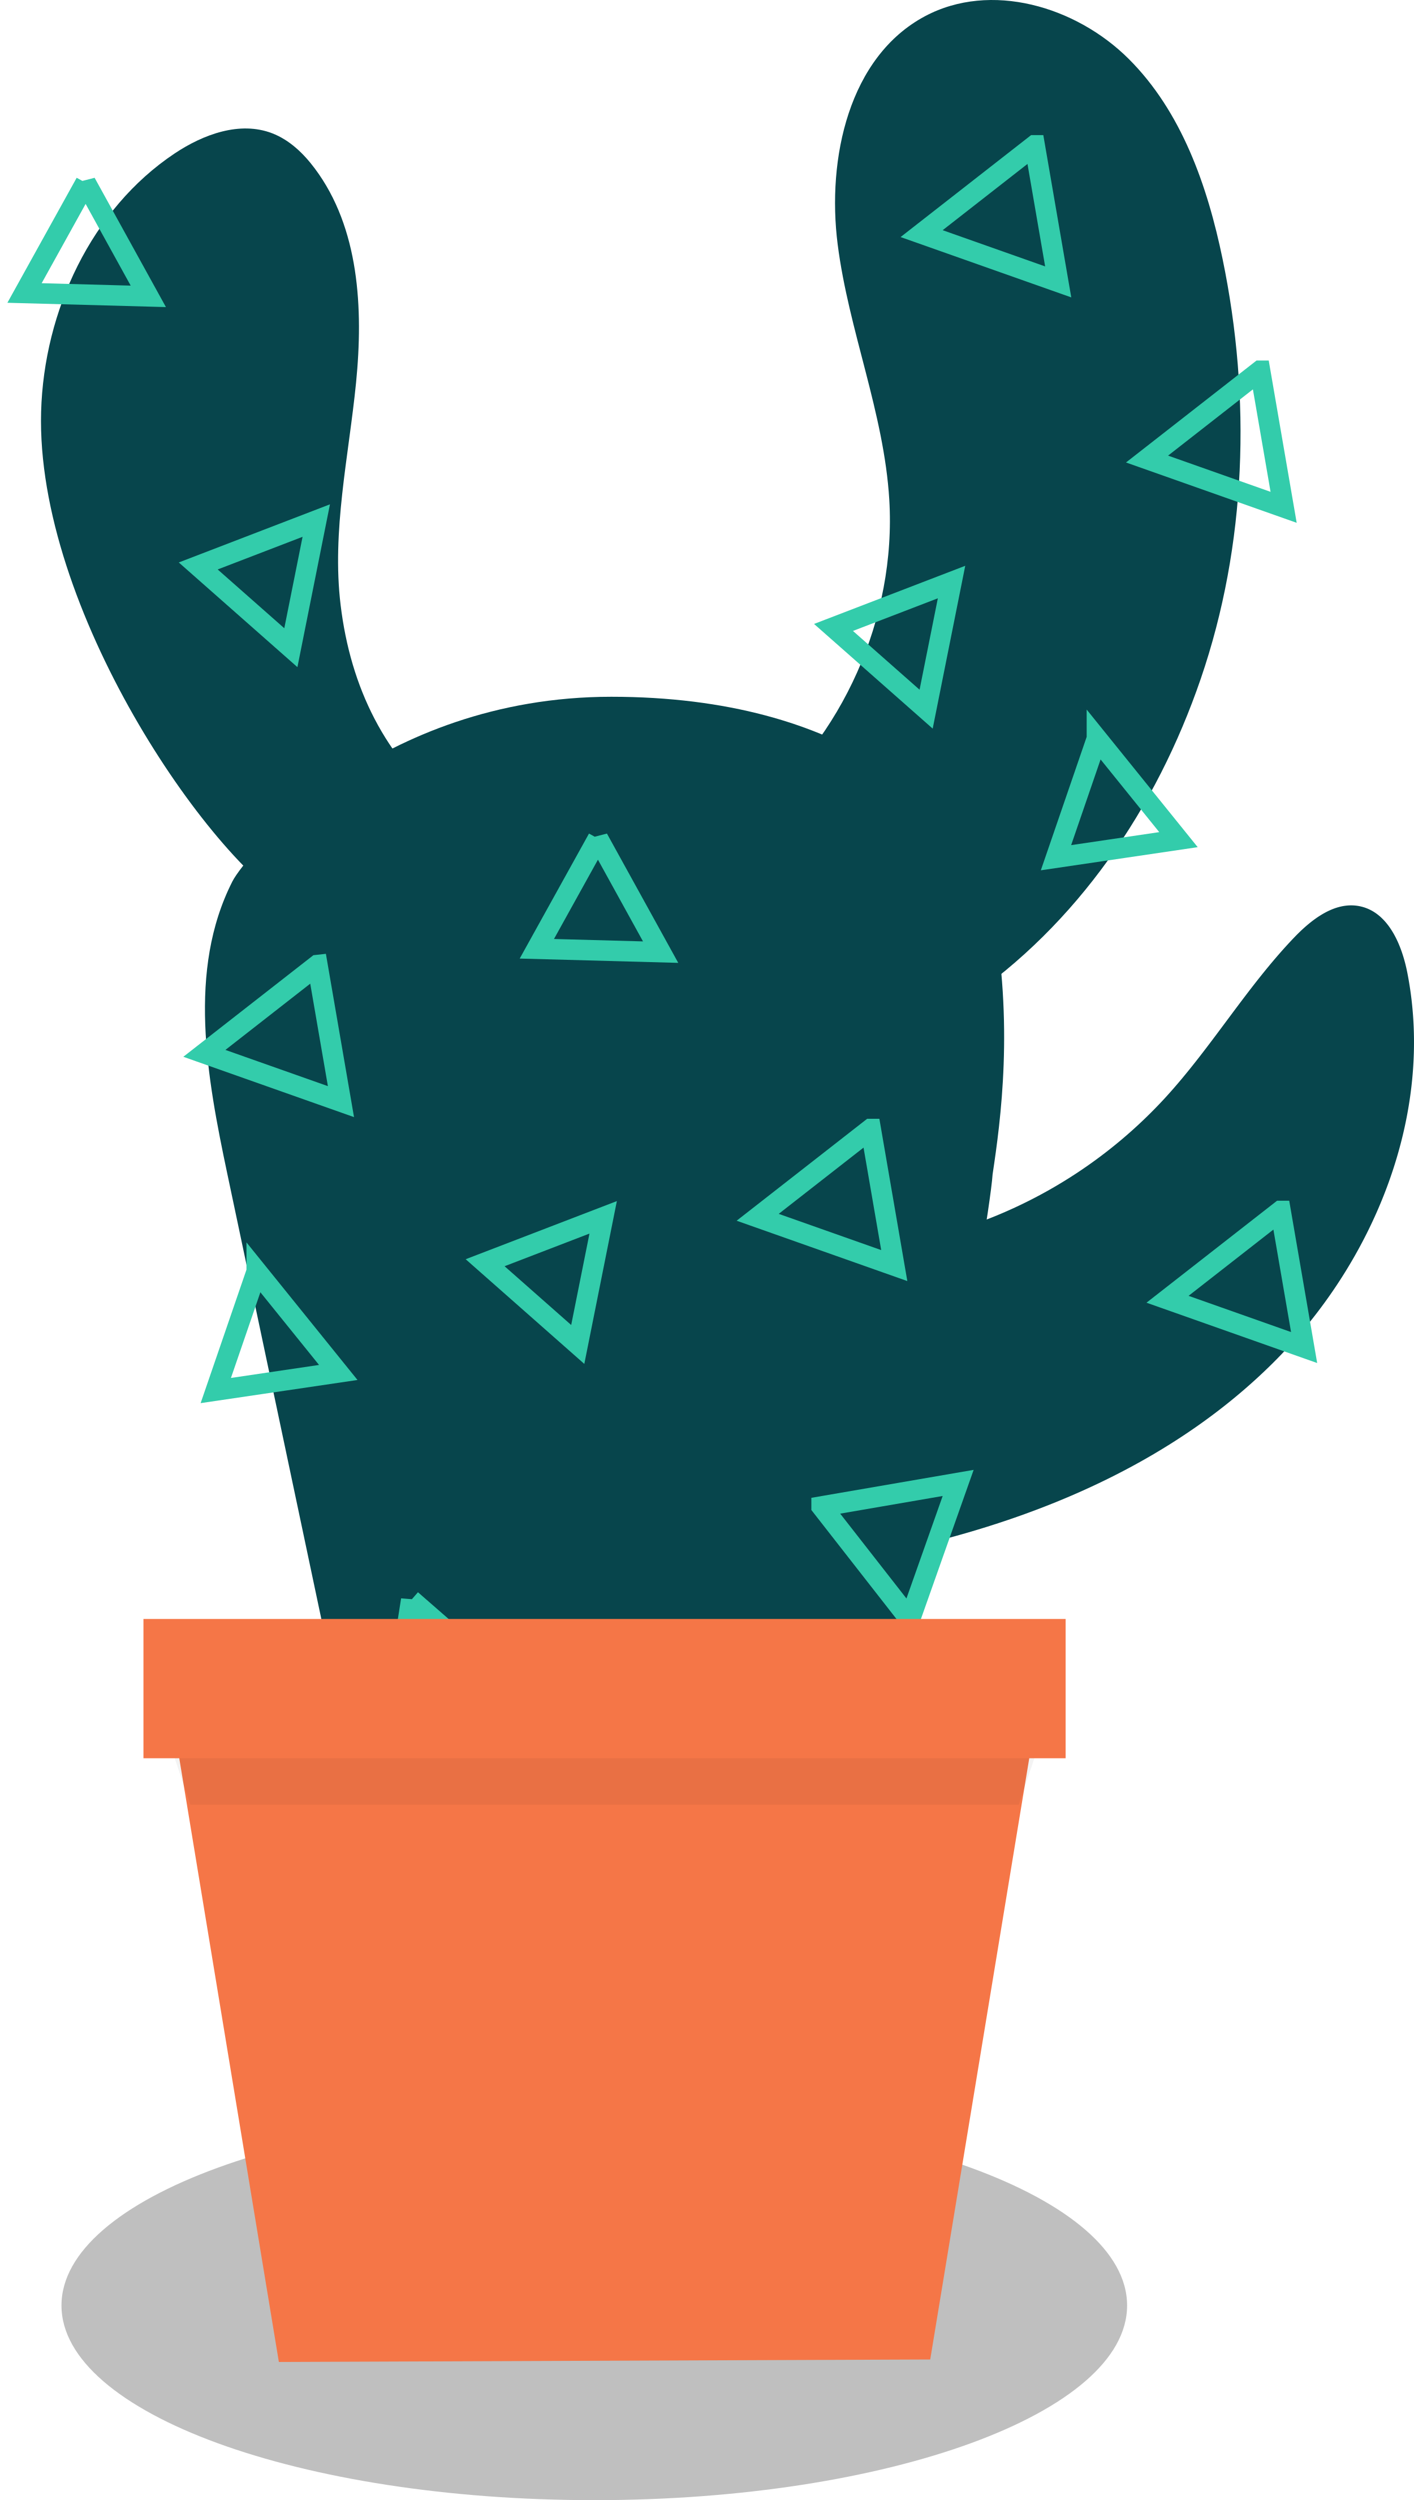 <svg class="grow5 experience" viewBox="0 0 69 122" xmlns="http://www.w3.org/2000/svg">
    <g class="leaf1" fill="none" fill-rule="evenodd">
        <path d="M21.915 39.468c-3.121-2.465-4.809-5.92-5.294-9.948-.436-3.607.394-7.23.754-10.847.358-3.617.156-7.55-2.012-10.449-.547-.733-1.232-1.393-2.081-1.72-1.575-.607-3.358.049-4.764.987-4.06 2.71-6.375 7.684-6.512 12.6-.265 9.602 8.174 21.837 12.348 24.193-.946.96 10.532-5.897 7.561-4.816z" fill="#07454C"/>
        <path d="M4.179 8.917l3.058 5.544-6.04-.164 2.982-5.38zM15.433 25.402l-1.24 6.203-4.52-3.988 5.76-2.215z" stroke="#33CCAB"/>
    </g>
    <g class="leaf2" fill="none" fill-rule="evenodd">
        <path d="M47.088 48.844c5.473-3.72 9.343-9.406 11.507-15.724 2.24-6.54 2.465-13.71 1.064-20.484-.74-3.58-2.007-7.201-4.587-9.768C52.494.303 48.34-.914 45.14.79c-3.712 1.979-4.8 6.933-4.263 11.14.538 4.207 2.261 8.216 2.518 12.45.347 5.773-2.281 11.637-6.762 15.22" fill="#07454C"/>
        <path d="M53.527 36.04l3.98 4.932-5.977.882 1.997-5.813zM46.433 28.402l-1.24 6.203-4.52-3.988 5.76-2.215zM50.49 7.092l1.148 6.664-6.665-2.356 5.516-4.308zM61.49 18.092l1.148 6.664-6.665-2.356 5.516-4.308z" stroke="#33CCAB"/>
    </g>
    <g class="leaf5" fill="none" fill-rule="evenodd">
        <path d="M66.37 44.225c-1.212-.26-2.357.624-3.22 1.525-2.317 2.421-4.039 5.366-6.307 7.836a23.203 23.203 0 01-9.572 6.242c.377-2.556-3.35 20.444-2.55 15.615 6.415-1.512 12.667-4.253 17.363-8.902 4.954-4.905 7.935-12.17 6.595-19.05-.27-1.394-.935-2.972-2.309-3.266z" fill="#07454C"/>
        <path d="M62.49 59.092l1.148 6.664-6.665-2.356 5.516-4.308z" stroke="#33CCAB"/>
    </g>
    <g class="leaf7" fill="none" fill-rule="evenodd">
        <path d="M48.437 57.3c.399-2.647 1.037-7.332 0-12.933C47.144 39.31 41.176 34 29.83 34c-11.348 0-17.852 7.755-18.488 9.007-2.206 4.342-1.25 9.536-.245 14.294l6.173 29.225L43.405 87c.843-5.078 4.839-26.889 5.032-29.7z" fill="#07454C"/>
        <path d="M12.527 62.04l3.98 4.932-5.977.882 1.997-5.813zM29.179 40.917l3.058 5.544-6.04-.164 2.982-5.38zM29.433 59.402l-1.24 6.203-4.52-3.988 5.76-2.215zM20.067 78.073l4.78 4.168-5.732 1.901.952-6.07zM40.092 73.51l6.664-1.148-2.356 6.665-4.308-5.516zM42.49 55.092l1.148 6.664-6.665-2.356 5.516-4.308zM15.49 47.092l1.148 6.664L9.973 51.4l5.516-4.308z" stroke="#33CCAB"/>
    </g>
    <g>
        <path d="M55 112.5c0 5.248-11.642 9.5-26 9.5-14.36 0-26-4.252-26-9.5s11.64-9.5 26-9.5c14.358 0 26 4.252 26 9.5" fill-opacity=".25" fill="#000"/>
        <path d="M52 79v6.798h-1.775l-4.832 29.337-31.785.122-4.86-29.459H7V79h45z" fill="#F57647"/>
        <path fill-opacity=".05" fill="#000" d="M9.288 88.064h40.424l.763-2.266H8.525z"/>
    </g>
</svg>

